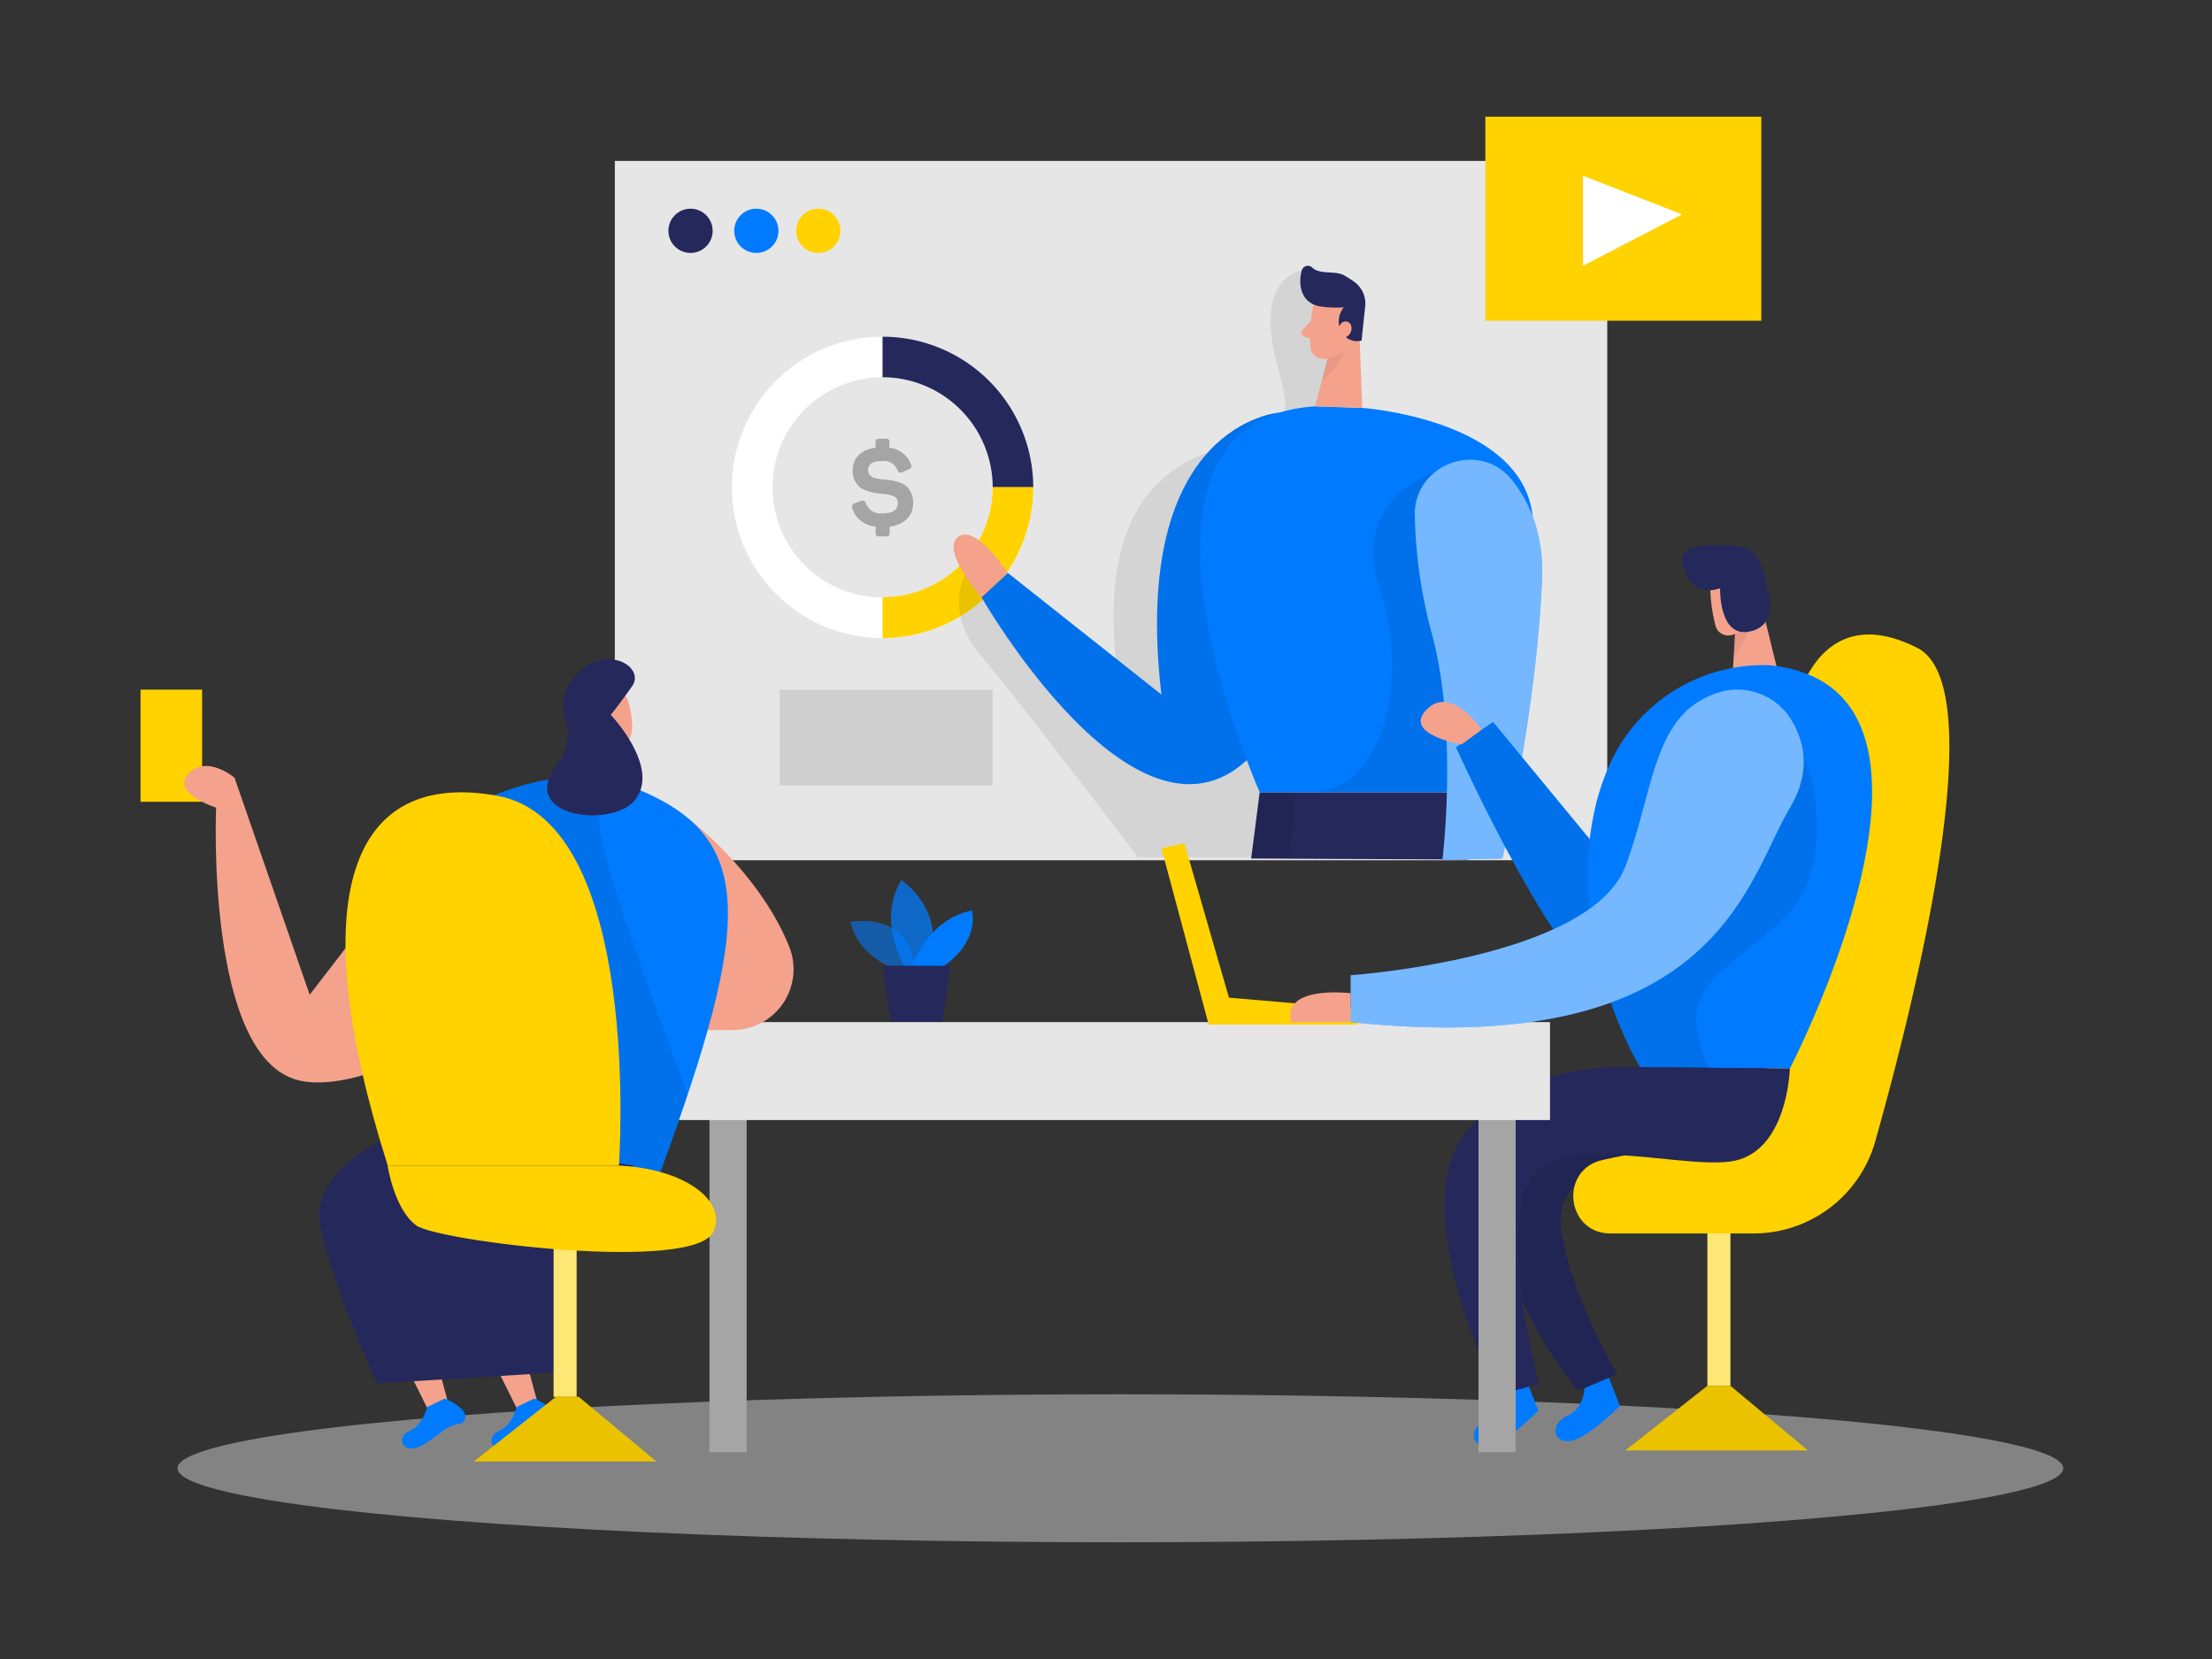 <svg id="Layer_1" data-name="Layer 1" xmlns="http://www.w3.org/2000/svg" viewBox="0 0 400 300"><rect x="0" y="0" width="400" height="300" fill="#333333" stroke="none"/><title>#120_online presentation_twocolour</title><rect x="111.18" y="29.1" width="179.46" height="126.46" fill="#e6e6e6"/><path d="M159.59,115.38a27.25,27.25,0,1,1,27.26-27.25A27.28,27.28,0,0,1,159.59,115.38Zm0-47.16a19.91,19.91,0,1,0,19.92,19.91A19.93,19.93,0,0,0,159.59,68.22Z" fill="#fff"/><path d="M186.85,88.13h-7.34a19.94,19.94,0,0,0-19.92-19.91V60.88A27.28,27.28,0,0,1,186.85,88.13Z" fill="#24285b"/><path d="M159.59,115.38V108a19.94,19.94,0,0,0,19.92-19.91h7.34A27.28,27.28,0,0,1,159.59,115.38Z" fill="#ffd200"/><polygon points="227.79 143.27 226.25 155.25 265.5 155.43 262.41 143.27 227.79 143.27" fill="#24285b"/><path d="M235.4,48.91s-5.66.75-5.66,9.09,4.6,13.85,1.68,19.1S196.49,75.85,202,121.35l-26.07-20s-6.5,7.87,1.41,17.18S205.74,155,205.74,155h27.59l1.81-23.69L241,69.85l.58-16.25Z" opacity="0.08"/><path d="M231.42,74.6s-27.13,1.81-21.4,51l-27.78-22L177.49,108s27.67,48.3,48,29.43Z" fill="#007bff"/><path d="M231.42,74.6s-27.13,1.81-21.4,51l-27.78-22L177.49,108s27.67,48.3,48,29.43Z" opacity="0.08"/><path d="M237.79,73.48l8.56.28s26.39,1.84,30.39,17.34-14.33,52.17-14.33,52.17H227.8S197.84,76.12,237.79,73.48Z" fill="#007bff"/><rect x="25.41" y="124.71" width="11.14" height="20.28" fill="#ffd200"/><path d="M259.51,85.37S244,90,249.49,106.43s.6,36-11.7,36.84h24.62l11.67-31.92Z" opacity="0.08"/><path d="M255.84,93.39c-.33-9.53,11.83-14,17.69-6.46,3.3,4.23,5.65,10,5.32,17.92-1,23.75-7.18,50.4-7.18,50.4l-10.83.23s2.92-23.46-2-41.17A90,90,0,0,1,255.84,93.39Z" fill="#007bff"/><path d="M255.84,93.39c-.33-9.53,11.83-14,17.69-6.46,3.3,4.23,5.65,10,5.32,17.92-1,23.75-7.18,50.4-7.18,50.4l-10.83.23s2.92-23.46-2-41.17A90,90,0,0,1,255.84,93.39Z" fill="#fff" opacity="0.46"/><path d="M298.69,165.35,270,130.55l-6.72,4.57s19.88,44.18,29.19,44.33S298.69,165.35,298.69,165.35Z" fill="#007bff"/><path d="M298.69,165.35,270,130.55l-6.72,4.57s19.88,44.18,29.19,44.33S298.69,165.35,298.69,165.35Z" opacity="0.08"/><path d="M74.78,155.52,56,179.88,42.41,140.64s-5-4.25-8.33-.75,5,6.16,5,6.16-2,45.32,15,49.33C67.3,198.49,99,181,96.19,160.89,94.76,150.48,81.2,147.2,74.78,155.52Z" fill="#f4a28c"/><ellipse cx="202.6" cy="265.51" rx="170.5" ry="13.38" fill="#e6e6e6" opacity="0.45"/><path d="M237.52,55.06a29.16,29.16,0,0,0-.55,7.83,2.37,2.37,0,0,0,2.68,2,5.25,5.25,0,0,0,4.54-3.43l1.89-3.94a4.25,4.25,0,0,0-1.33-4.72C242.33,50.62,238,52.21,237.52,55.06Z" fill="#f4a28c"/><polygon points="245.74 58.27 246.35 73.76 237.79 73.48 240.78 62.33 245.74 58.27" fill="#f4a28c"/><path d="M238.66,55.39a19,19,0,0,0,4.36.18,3.94,3.94,0,0,0-.51,4.3,3.21,3.21,0,0,0,3.7,1.72l.64-6A4.84,4.84,0,0,0,244.94,51a19.26,19.26,0,0,0-1.9-1.22c-1.66-.9-4.34-.05-5.75-1.4a1.14,1.14,0,0,0-1.89.53c-.49,1.8-.5,4.72,1.86,6A4.27,4.27,0,0,0,238.66,55.39Z" fill="#24285b"/><path d="M242,59.67s.25-1.81,1.59-1.51,1,2.91-.88,2.94Z" fill="#f4a28c"/><path d="M237.06,58l-1.52,1.66a.75.75,0,0,0,.33,1.23l1.75.55Z" fill="#f4a28c"/><path d="M240,64.74A5.61,5.61,0,0,0,243,63.43s-.46,2.8-3.88,5.21Z" fill="#ce8172" opacity="0.31"/><path d="M286.57,250.72s-.05,3.94-3.13,5.3-2.84,4.74.29,4.57,9.21-6.37,9.21-6.37l-2.26-5.71Z" fill="#007bff"/><path d="M298.69,209.34s-18.35.81-16.35,13.26,10.09,25.91,10.09,25.91l-7.05,3s-14-16.08-15.38-35.91S296.71,200.13,298.69,209.34Z" fill="#24285b"/><path d="M298.69,209.34s-18.35.81-16.35,13.26,10.09,25.91,10.09,25.91l-7.05,3s-14-16.08-15.38-35.91S296.71,200.13,298.69,209.34Z" opacity="0.08"/><path d="M271.83,251.57s-.06,4-3.13,5.3-2.84,4.75.29,4.57,9.21-6.36,9.21-6.36l-2.26-5.71Z" fill="#007bff"/><rect x="308.76" y="214.88" width="4.14" height="35.71" fill="#ffd200"/><rect x="308.76" y="214.88" width="4.14" height="35.71" fill="#fff" opacity="0.46"/><path d="M324.55,128.32s3.8-20.42,22.13-11.18c13.52,6.81.32,61.13-7.56,89.21a22.88,22.88,0,0,1-22,16.7H291.22c-7.9,0-9.31-11.27-1.66-13.23l.46-.11c4.45-1,9.68-1.84,14.45-2.47a17.66,17.66,0,0,0,15.32-16.17Z" fill="#ffd200"/><polygon points="308.76 250.59 293.93 262.28 326.93 262.28 312.9 250.59 308.76 250.59" fill="#ffd200"/><polygon points="308.76 250.59 293.93 262.28 326.93 262.28 312.9 250.59 308.76 250.59" opacity="0.08"/><path d="M309.27,105.55a29.27,29.27,0,0,0,1,7.78,2.38,2.38,0,0,0,3,1.47,5.25,5.25,0,0,0,3.76-4.27l1.07-4.23a4.26,4.26,0,0,0-2.24-4.37C313.1,100.24,309.13,102.67,309.27,105.55Z" fill="#f4a28c"/><polygon points="317.96 107.06 321.65 122.11 313.22 123.55 313.92 112.02 317.96 107.06" fill="#f4a28c"/><path d="M313.66,114.54a5.59,5.59,0,0,0,2.62-1.87s.11,2.83-2.76,5.88Z" fill="#ce8172" opacity="0.31"/><path d="M320,120.3h0a30.46,30.46,0,0,0-28.29,16.6,42.24,42.24,0,0,0-3.63,10.95c-4.6,23.79,8.52,45.15,8.52,45.15l27.06.23S359.44,124.32,320,120.3Z" fill="#007bff"/><path d="M323.66,193.23s-.37,15.48-10.85,16.82-34.47-6.74-37.47,6.33,3,33.85,3,33.85L271,252.28s-16.41-31.42-6.75-46.32,32.35-13,32.35-13Z" fill="#24285b"/><path d="M326.61,137.47s6.86,19.17-5,29.58S303,178.75,309,193.23L296.6,193s-6.48-11.8-7.79-20.17S326.61,137.47,326.61,137.47Z" opacity="0.08"/><rect x="128.3" y="195.36" width="6.72" height="67.26" fill="#a5a5a5"/><rect x="267.36" y="195.36" width="6.72" height="67.26" fill="#a5a5a5"/><rect x="121.53" y="184.83" width="158.76" height="17.71" fill="#e6e6e6"/><polygon points="218.57 185.27 210.02 153.4 214.18 152.51 222.24 180.41 245.57 182.41 245.57 185.27 218.57 185.27" fill="#ffd200"/><path d="M124.34,147.89s12.82,9.62,18.31,23.13a11,11,0,0,1-10.12,15.24l-15,.1Z" fill="#f4a28c"/><polygon points="109.41 134.9 108.25 141.62 102.19 142.06 105.88 131.31 109.41 134.9" fill="#f4a28c"/><path d="M107.29,125a4,4,0,0,1,6.41,2.17c.81,3.08,1.38,7.58-2.19,8-5.47.56-6.43-6.49-6.43-6.49A7.37,7.37,0,0,1,107.29,125Z" fill="#f4a28c"/><path d="M108.34,130s-.56-1.41-1.68-.44.37,2.53,1.25,2.21S108.34,130,108.34,130Z" fill="#f4a28c"/><path d="M86.09,145.32s14.58-8.09,27.55-3.25c23.62,8.8,22.32,24.64,5.74,70l-21.75.12Z" fill="#007bff"/><path d="M108.4,140.77s-1.41,3.45,1,13.5S124.34,198,124.34,198l-5,14.09h-7.91L87.14,144.79S98.14,139.08,108.4,140.77Z" opacity="0.08"/><path d="M100.82,138.14a8.84,8.84,0,0,0,1.39-8.16,7.68,7.68,0,0,1,1.77-7.62c5.28-6.26,12.83-1.84,10.33,1.72s-3.87,5.18-3.87,5.18,9.12,9.58,4.36,15.43C110.57,149.89,93.29,147.7,100.82,138.14Z" fill="#24285b"/><polygon points="66.15 232.25 77.55 255.22 81.26 254.49 74.17 228.28 66.15 232.25" fill="#f4a28c"/><path d="M77.25,254.44s-.77,3.33-3.26,4.36-1.22,4.65,2.54,2.44a25.26,25.26,0,0,0,3.32-2.33,7.07,7.07,0,0,1,3.36-1.46,1.16,1.16,0,0,0,.9-1c.5-1.84-3.66-3.55-3.66-3.55Z" fill="#007bff"/><polygon points="82.32 232.25 93.72 255.22 97.43 254.49 90.34 228.28 82.32 232.25" fill="#f4a28c"/><path d="M93.42,254.44s-.76,3.33-3.26,4.36-1.22,4.65,2.54,2.44A25.26,25.26,0,0,0,96,258.91a7.07,7.07,0,0,1,3.36-1.46,1.18,1.18,0,0,0,.91-1c.49-1.84-3.67-3.55-3.67-3.55Z" fill="#007bff"/><path d="M72.7,204.6s-17,6.09-14.77,17.14,10.25,28.42,10.25,28.42l34.56-2.1s-8.28-30.34,9.47-31.18l2.35-6.11Z" fill="#24285b"/><path d="M162.69,175.52s-7.32-2-8.91-8.81c0,0,11.34-2.29,11.66,9.41Z" fill="#007bff" opacity="0.58"/><path d="M163.58,174.8s-5.11-8.09-.61-15.64c0,0,8.62,5.47,4.79,15.65Z" fill="#007bff" opacity="0.73"/><path d="M164.9,174.8s2.7-8.54,10.87-10.15c0,0,1.53,5.54-5.29,10.17Z" fill="#007bff"/><polygon points="159.59 174.61 161.08 184.76 170.42 184.8 171.8 174.66 159.59 174.61" fill="#24285b"/><rect x="100.12" y="216.88" width="4.14" height="35.71" fill="#ffd200"/><rect x="100.12" y="216.88" width="4.14" height="35.71" fill="#fff" opacity="0.46"/><polygon points="100.52 252.59 85.69 264.28 118.69 264.28 104.66 252.59 100.52 252.59" fill="#ffd200"/><polygon points="100.52 252.59 85.69 264.28 118.69 264.28 104.66 252.59 100.52 252.59" opacity="0.08"/><path d="M111.92,210.77s4.47-62.08-22-66.87-35.3,18-19.81,66.87Z" fill="#ffd200"/><path d="M70.08,210.77s1.23,8,5.23,10.85,50.48,8.57,53.73,1.06c2.43-5.61-5.25-11.32-17.12-11.91Z" fill="#ffd200"/><path d="M311.05,106.38s-.27,9.19,5.53,7.78,2.64-8.59,2.64-8.59-.21-6.08-4.6-6.72S304,98.46,304.17,101,306.11,108.07,311.05,106.38Z" fill="#24285b"/><path d="M310.33,125.37A11.42,11.42,0,0,1,323.82,130c2.4,3.85,3.84,9.4-.16,16.1-7.92,13.25-13.17,45.71-79.42,38.73v-8.47s43.38-3,49.69-19.73C299.25,142.5,298.79,129.43,310.33,125.37Z" fill="#007bff"/><path d="M310.33,125.37A11.42,11.42,0,0,1,323.82,130c2.4,3.85,3.84,9.4-.16,16.1-7.92,13.25-13.17,45.71-79.42,38.73v-8.47s43.38-3,49.69-19.73C299.25,142.5,298.79,129.43,310.33,125.37Z" fill="#fff" opacity="0.46"/><path d="M244.24,179.6s-12.5-1.54-10.75,5.23h10.75Z" fill="#f4a28c"/><path d="M267.92,131.94s-5.5-8.16-9.94-3.64,6.34,6.32,6.34,6.32Z" fill="#f4a28c"/><path d="M160.19,79.31c.49,0,.64.17.64.66v1a4.7,4.7,0,0,1,3.87,2.92c.25.51.14.78-.42,1l-1,.47c-.49.23-.72.12-1-.38a2.64,2.64,0,0,0-2.7-1.62c-1.79,0-2.61.52-2.61,1.72a1.59,1.59,0,0,0,1.46,1.41,10.19,10.19,0,0,0,1.51.23,9.94,9.94,0,0,1,2.8.55A3.79,3.79,0,0,1,164,88a4.07,4.07,0,0,1,1.12,3c0,2.29-1.54,3.85-4.25,4.25v1.1c0,.48-.15.65-.64.65H159c-.49,0-.66-.17-.66-.65V95.22a4.76,4.76,0,0,1-4.2-3.24.69.69,0,0,1,.48-1l1-.38c.53-.18.76-.06,1,.47a2.74,2.74,0,0,0,2.84,1.77c1.94,0,2.9-.61,2.9-1.86a1.28,1.28,0,0,0-.9-1.3,7.1,7.1,0,0,0-2.08-.4,9.44,9.44,0,0,1-2.82-.61,3.73,3.73,0,0,1-1.22-.7,3.81,3.81,0,0,1-1.14-2.86c0-2.27,1.43-3.79,4.12-4.14V80c0-.49.17-.66.66-.66Z" fill="#a5a5a5"/><rect x="140.99" y="124.71" width="38.51" height="17.29" fill="#a5a5a5" opacity="0.35"/><path d="M182.24,103.6s-5.79-9-9-6.5S177.49,108,177.49,108Z" fill="#f4a28c"/><rect x="268.6" y="21.1" width="49.9" height="36.9" fill="#ffd200"/><polygon points="286.25 31.77 286.25 48.06 304.17 38.77 286.25 31.77" fill="#fff"/><circle cx="124.87" cy="41.74" r="4" fill="#24285b"/><circle cx="136.77" cy="41.74" r="4" fill="#007bff"/><circle cx="147.98" cy="41.74" r="4" fill="#ffd200"/></svg>